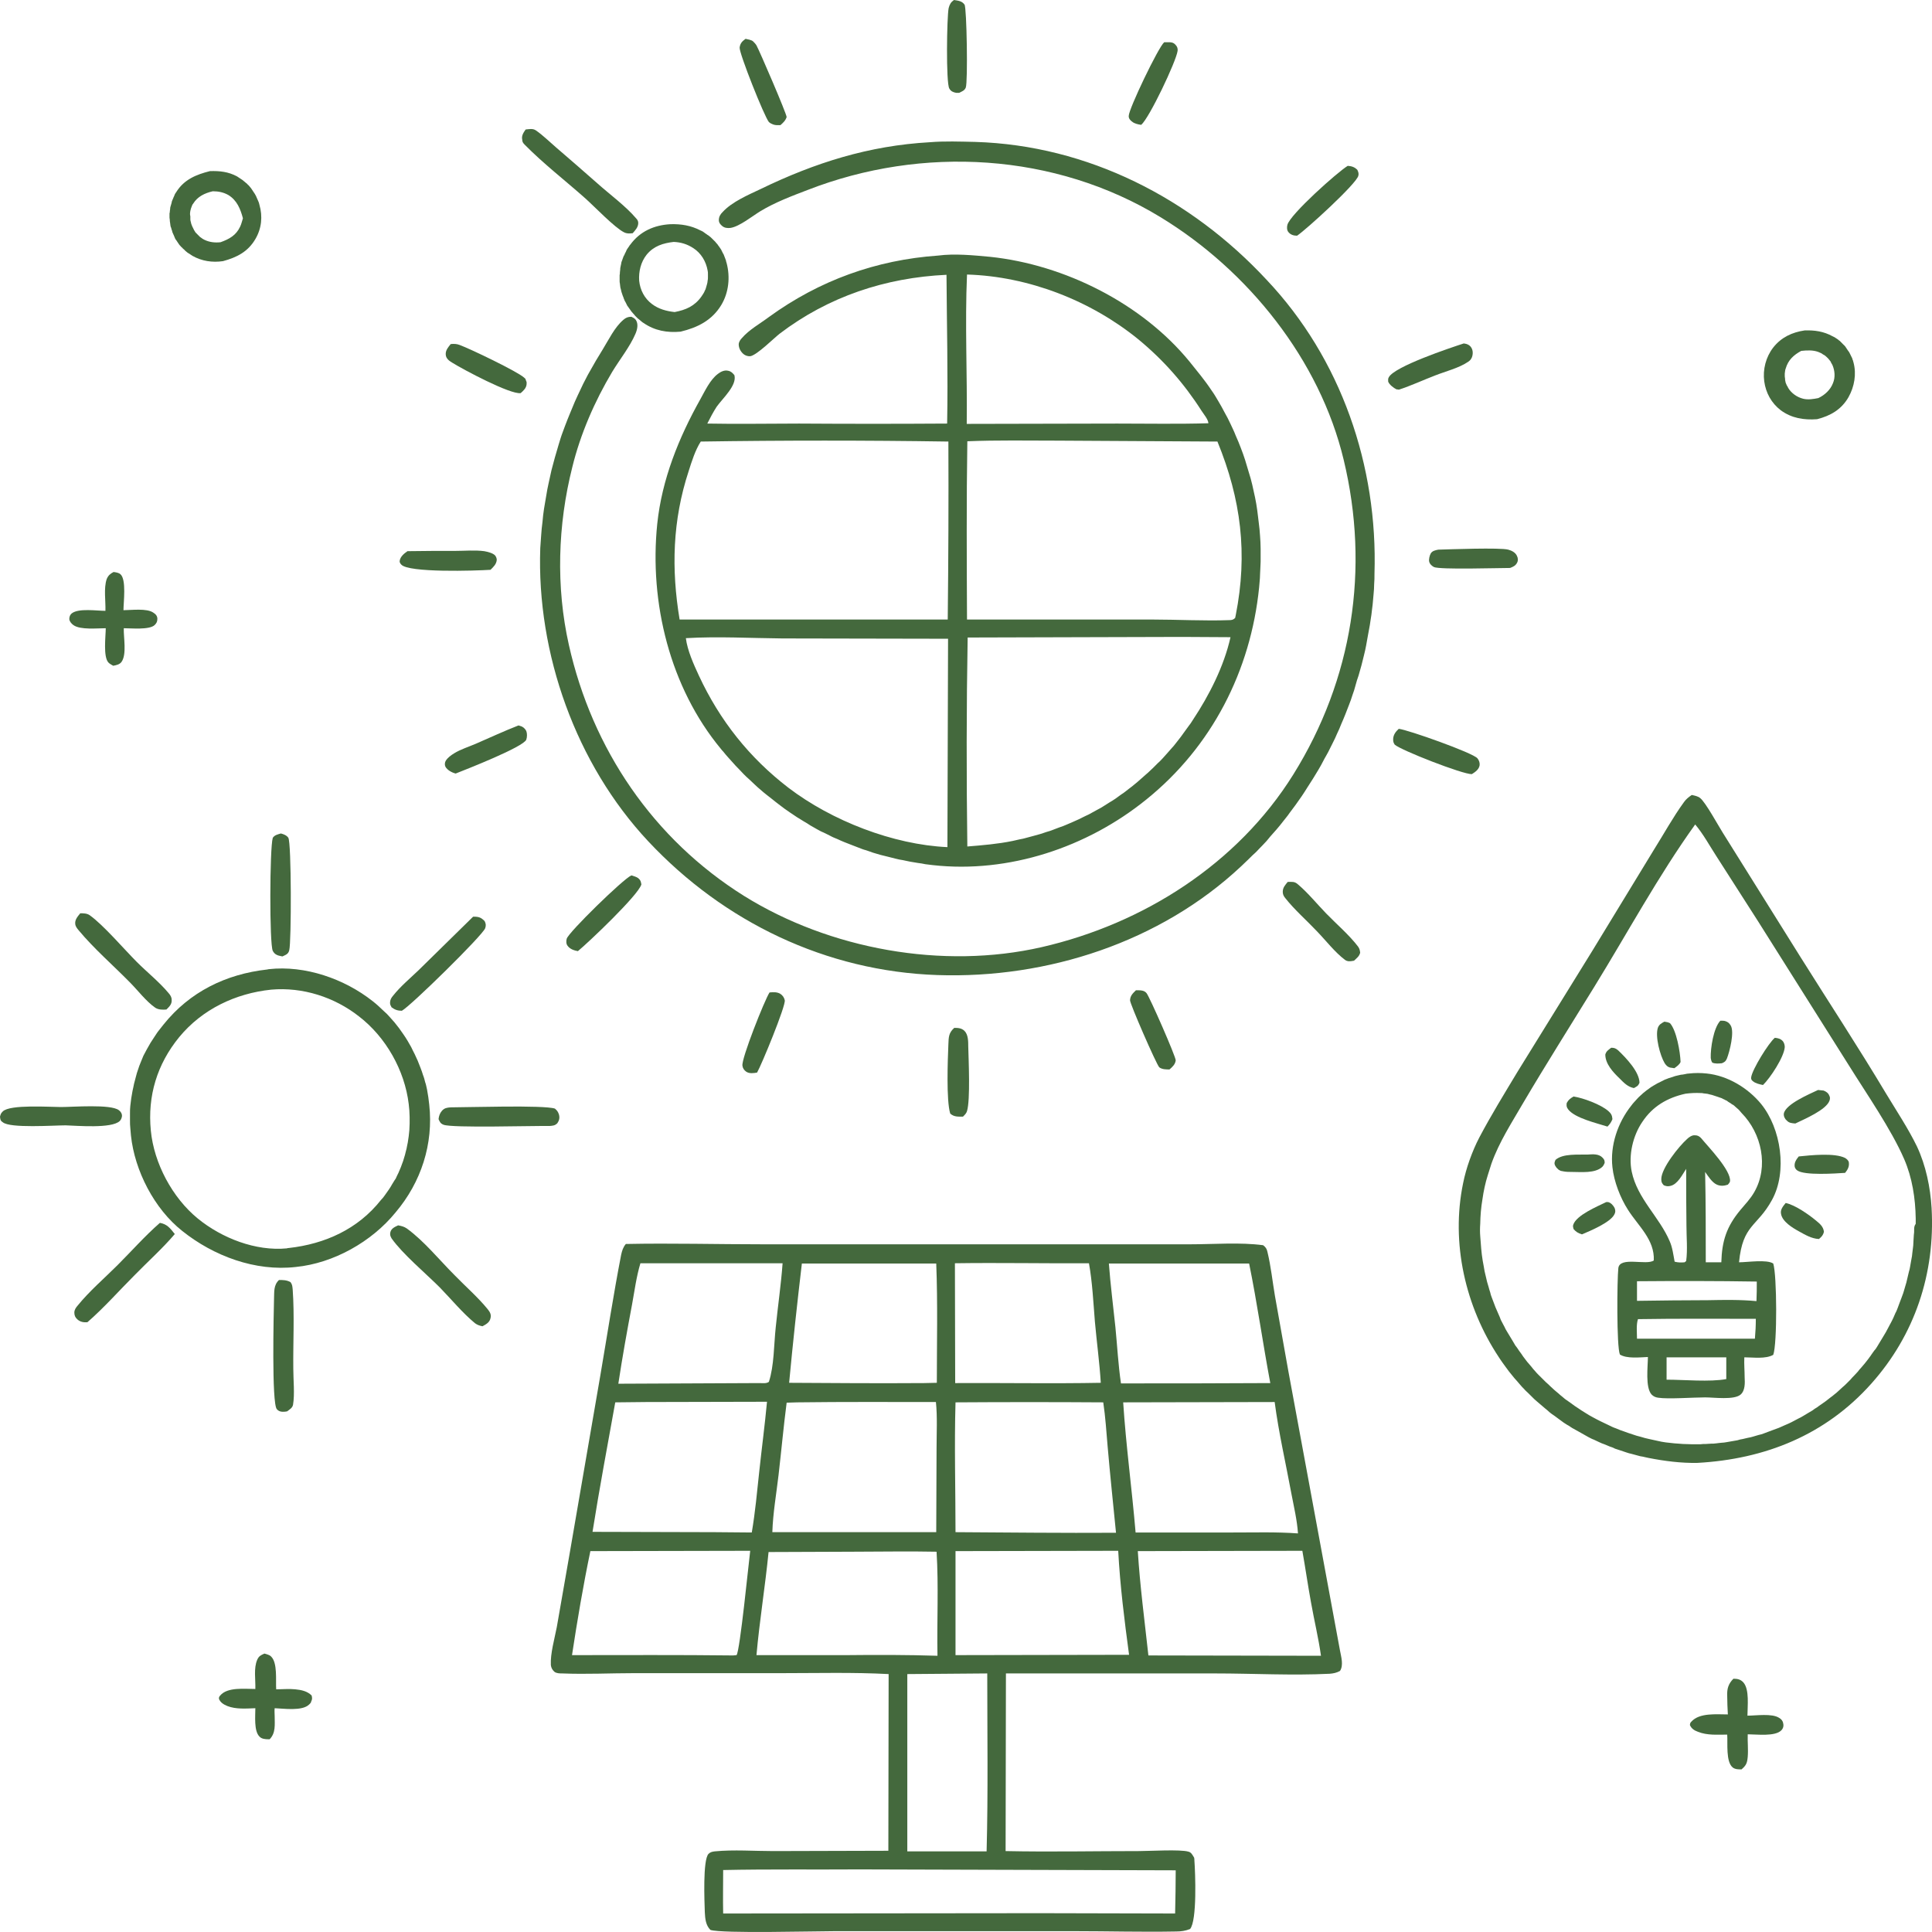 <svg width="42" height="42" viewBox="0 0 42 42" fill="none" xmlns="http://www.w3.org/2000/svg">
<path d="M25.424 23.249C25.492 23.189 25.546 23.141 25.559 23.053C25.566 22.979 24.985 21.656 24.924 21.589C24.87 21.521 24.775 21.528 24.694 21.528C24.626 21.595 24.572 21.643 24.566 21.744C24.559 21.811 25.134 23.128 25.201 23.202C25.262 23.249 25.35 23.249 25.424 23.249Z" fill="#44693D"/>
<path d="M16.221 23.297C16.289 23.344 16.384 23.33 16.458 23.317C16.553 23.155 17.087 21.859 17.06 21.744C17.046 21.683 17.013 21.636 16.959 21.602C16.884 21.562 16.81 21.568 16.729 21.575C16.62 21.744 16.113 23.02 16.14 23.168C16.147 23.222 16.174 23.263 16.221 23.297Z" fill="#44693D"/>
<path d="M31.104 12.03C31.077 12.077 31.057 12.165 31.07 12.212C31.084 12.266 31.125 12.3 31.172 12.327C31.3 12.387 32.578 12.347 32.828 12.347C32.896 12.32 32.943 12.3 32.977 12.239C33.004 12.192 33.004 12.138 32.977 12.084C32.943 12.009 32.862 11.969 32.788 11.949C32.612 11.901 31.51 11.942 31.267 11.949C31.199 11.962 31.138 11.976 31.104 12.03Z" fill="#44693D"/>
<path d="M11.312 15.783C11.299 15.776 11.285 15.776 11.272 15.77C10.961 15.891 10.657 16.033 10.345 16.168C10.19 16.235 10.014 16.289 9.872 16.377C9.805 16.418 9.73 16.472 9.69 16.539C9.669 16.573 9.663 16.627 9.683 16.667C9.723 16.742 9.825 16.796 9.906 16.816C10.129 16.728 11.373 16.242 11.441 16.08C11.461 16.019 11.461 15.945 11.441 15.891C11.414 15.837 11.367 15.796 11.312 15.783Z" fill="#44693D"/>
<path d="M9.832 7.885C10.068 8.033 11.096 8.58 11.319 8.546C11.38 8.492 11.441 8.438 11.448 8.351C11.448 8.344 11.448 8.337 11.448 8.33C11.448 8.324 11.448 8.317 11.448 8.31C11.448 8.303 11.448 8.297 11.441 8.29C11.441 8.283 11.434 8.276 11.434 8.27C11.434 8.263 11.427 8.256 11.427 8.249C11.427 8.243 11.421 8.236 11.421 8.236C11.414 8.229 11.414 8.222 11.407 8.222C11.4 8.216 11.4 8.216 11.394 8.209C11.245 8.074 10.217 7.581 9.994 7.5C9.926 7.473 9.865 7.473 9.798 7.48C9.744 7.547 9.683 7.615 9.69 7.709C9.696 7.797 9.764 7.844 9.832 7.885Z" fill="#44693D"/>
<path d="M28.197 5.124C28.393 4.995 29.488 3.996 29.529 3.821C29.542 3.774 29.529 3.74 29.508 3.693C29.448 3.632 29.387 3.612 29.299 3.605C29.076 3.74 28.048 4.658 27.987 4.887C27.974 4.935 27.974 5.002 28.007 5.043C28.055 5.104 28.122 5.124 28.197 5.124Z" fill="#44693D"/>
<path d="M24.613 2.646C24.66 2.687 24.748 2.707 24.809 2.714C24.985 2.565 25.566 1.343 25.6 1.107C25.607 1.06 25.593 1.013 25.559 0.979C25.505 0.911 25.438 0.918 25.363 0.918H25.309C25.181 1.026 24.538 2.369 24.538 2.518C24.532 2.572 24.572 2.619 24.613 2.646Z" fill="#44693D"/>
<path d="M16.891 2.721C16.918 2.721 16.938 2.721 16.965 2.721C17.026 2.667 17.073 2.626 17.101 2.545C17.094 2.457 16.512 1.107 16.445 0.986C16.424 0.952 16.397 0.925 16.37 0.898C16.33 0.864 16.255 0.857 16.208 0.844C16.134 0.898 16.093 0.938 16.079 1.033C16.066 1.154 16.614 2.531 16.715 2.653C16.769 2.7 16.837 2.721 16.891 2.721Z" fill="#44693D"/>
<path d="M20.786 2.018C20.806 2.018 20.826 2.018 20.853 2.018C20.914 1.985 20.968 1.971 20.995 1.904C21.043 1.782 21.016 0.162 20.968 0.101C20.914 0.02 20.826 0.014 20.738 0C20.671 0.047 20.644 0.095 20.623 0.176C20.583 0.371 20.563 1.802 20.637 1.924C20.671 1.985 20.718 2.005 20.786 2.018Z" fill="#44693D"/>
<path d="M21.022 24.154C21.097 23.911 21.056 23.026 21.049 22.75C21.049 22.642 21.049 22.493 20.968 22.412C20.907 22.351 20.833 22.345 20.745 22.345C20.623 22.453 20.623 22.547 20.617 22.703C20.603 23.04 20.569 23.918 20.657 24.208C20.738 24.282 20.826 24.275 20.934 24.275C20.975 24.235 21.009 24.201 21.022 24.154Z" fill="#44693D"/>
<path d="M30.408 8.472C30.678 8.384 30.935 8.263 31.199 8.162C31.422 8.074 31.72 8 31.916 7.865C31.956 7.838 31.976 7.817 31.997 7.77C32.024 7.702 32.024 7.615 31.983 7.554C31.949 7.5 31.889 7.473 31.821 7.466C31.53 7.561 30.313 7.966 30.191 8.202C30.171 8.236 30.178 8.256 30.178 8.297C30.205 8.364 30.293 8.432 30.36 8.465C30.374 8.465 30.394 8.465 30.408 8.472Z" fill="#44693D"/>
<path d="M10.663 12.387C10.724 12.327 10.792 12.266 10.799 12.171C10.799 12.138 10.785 12.104 10.765 12.077C10.717 12.023 10.602 11.996 10.528 11.982C10.325 11.955 10.102 11.976 9.899 11.976C9.554 11.976 9.203 11.976 8.858 11.982C8.79 12.03 8.702 12.097 8.689 12.192C8.682 12.219 8.702 12.252 8.723 12.273C8.878 12.455 10.339 12.408 10.663 12.387Z" fill="#44693D"/>
<path d="M32.166 16.634C32.172 16.58 32.152 16.526 32.118 16.485C32.017 16.364 30.604 15.864 30.408 15.844C30.34 15.905 30.286 15.979 30.286 16.073C30.286 16.121 30.293 16.148 30.32 16.188C30.455 16.31 31.801 16.836 31.997 16.829C32.071 16.782 32.152 16.728 32.166 16.634Z" fill="#44693D"/>
<path d="M12.563 20.677C12.793 20.488 13.882 19.455 13.943 19.226C13.929 19.158 13.929 19.138 13.875 19.091C13.841 19.064 13.774 19.044 13.726 19.03C13.551 19.104 12.361 20.265 12.32 20.407C12.306 20.454 12.306 20.522 12.34 20.562C12.394 20.637 12.489 20.664 12.563 20.677Z" fill="#44693D"/>
<path d="M28.832 19.86C28.629 19.651 28.44 19.415 28.217 19.226C28.142 19.158 28.088 19.172 27.994 19.172C27.94 19.239 27.886 19.293 27.886 19.388C27.886 19.442 27.906 19.482 27.94 19.523C28.142 19.779 28.406 20.009 28.629 20.245C28.819 20.441 29.021 20.704 29.238 20.866C29.292 20.907 29.353 20.9 29.421 20.887C29.427 20.887 29.434 20.887 29.441 20.88C29.495 20.826 29.549 20.792 29.569 20.711C29.562 20.657 29.556 20.623 29.522 20.576C29.326 20.32 29.055 20.09 28.832 19.86Z" fill="#44693D"/>
<path d="M2.603 24.37C2.63 24.343 2.644 24.309 2.651 24.269C2.657 24.215 2.624 24.161 2.583 24.134C2.407 23.999 1.582 24.066 1.325 24.066C1.089 24.066 0.216 24.005 0.061 24.161C0.02 24.201 0.014 24.221 0 24.275C0.007 24.336 0.007 24.363 0.061 24.397C0.216 24.532 1.17 24.464 1.427 24.464C1.67 24.471 2.427 24.539 2.603 24.37Z" fill="#44693D"/>
<path d="M12.151 24.228C12.131 24.167 12.11 24.14 12.063 24.1C11.82 24.019 10.149 24.073 9.791 24.073C9.717 24.08 9.663 24.086 9.608 24.147C9.561 24.201 9.541 24.262 9.534 24.329C9.561 24.39 9.575 24.424 9.642 24.451C9.832 24.525 11.596 24.471 11.948 24.478C12.022 24.471 12.063 24.471 12.117 24.417C12.158 24.356 12.171 24.302 12.151 24.228Z" fill="#44693D"/>
<path d="M6.106 20.785C6.119 20.785 6.126 20.792 6.14 20.792C6.207 20.758 6.268 20.745 6.288 20.657C6.336 20.475 6.336 18.314 6.268 18.213C6.234 18.159 6.16 18.132 6.106 18.119C6.038 18.139 5.971 18.152 5.93 18.213C5.862 18.436 5.856 20.529 5.93 20.671C5.971 20.752 6.038 20.772 6.106 20.785Z" fill="#44693D"/>
<path d="M8.736 21.973C8.926 21.872 10.494 20.333 10.548 20.178C10.569 20.117 10.562 20.076 10.535 20.023C10.46 19.948 10.413 19.928 10.305 19.928C10.298 19.928 10.291 19.928 10.285 19.928L9.095 21.096C8.912 21.271 8.702 21.447 8.547 21.643C8.506 21.69 8.479 21.737 8.479 21.798C8.479 21.845 8.493 21.859 8.513 21.899C8.587 21.953 8.648 21.973 8.736 21.973Z" fill="#44693D"/>
<path d="M3.476 26.584C3.151 26.868 2.86 27.198 2.556 27.502C2.272 27.786 1.941 28.069 1.684 28.387C1.65 28.427 1.616 28.474 1.616 28.535C1.616 28.596 1.636 28.643 1.684 28.684C1.745 28.738 1.819 28.751 1.9 28.744C2.265 28.427 2.59 28.056 2.935 27.712C3.219 27.421 3.536 27.138 3.8 26.827C3.699 26.699 3.631 26.611 3.476 26.584Z" fill="#44693D"/>
<path d="M1.947 19.894C1.887 19.854 1.812 19.854 1.745 19.854C1.69 19.921 1.623 19.995 1.636 20.09C1.643 20.144 1.677 20.184 1.711 20.225C2.042 20.623 2.455 20.981 2.82 21.352C2.989 21.521 3.178 21.771 3.374 21.906C3.442 21.953 3.543 21.953 3.618 21.946C3.678 21.886 3.739 21.832 3.732 21.737C3.732 21.676 3.705 21.636 3.665 21.589C3.462 21.346 3.198 21.136 2.975 20.913C2.705 20.643 2.245 20.104 1.947 19.894Z" fill="#44693D"/>
<path d="M6.363 28.035C6.356 27.968 6.356 27.927 6.316 27.873C6.234 27.826 6.153 27.826 6.065 27.826C5.944 27.941 5.964 28.083 5.957 28.238C5.95 28.549 5.903 30.506 6.018 30.634C6.065 30.689 6.126 30.695 6.194 30.689C6.207 30.689 6.228 30.682 6.241 30.682C6.295 30.641 6.356 30.608 6.37 30.54C6.41 30.311 6.376 29.993 6.376 29.75C6.37 29.19 6.403 28.596 6.363 28.035Z" fill="#44693D"/>
<path d="M9.886 27.725C9.554 27.394 9.223 26.982 8.844 26.706C8.784 26.665 8.729 26.652 8.655 26.638C8.581 26.672 8.506 26.706 8.486 26.787C8.473 26.841 8.486 26.874 8.513 26.922C8.75 27.259 9.257 27.684 9.561 27.988C9.811 28.245 10.055 28.542 10.325 28.765C10.379 28.805 10.427 28.819 10.488 28.832C10.562 28.792 10.643 28.751 10.663 28.657C10.684 28.576 10.65 28.521 10.602 28.461C10.393 28.204 10.122 27.968 9.886 27.725Z" fill="#44693D"/>
<path d="M11.407 3.146C11.813 3.558 12.293 3.929 12.726 4.314C12.922 4.489 13.361 4.948 13.564 5.049C13.632 5.083 13.679 5.077 13.754 5.07C13.807 5.009 13.875 4.941 13.875 4.847C13.875 4.806 13.855 4.773 13.828 4.746C13.605 4.482 13.246 4.219 12.983 3.983C12.685 3.72 12.381 3.456 12.083 3.2C11.941 3.078 11.799 2.937 11.65 2.835C11.583 2.788 11.502 2.808 11.427 2.815C11.38 2.883 11.333 2.95 11.353 3.038C11.353 3.085 11.373 3.112 11.407 3.146Z" fill="#44693D"/>
<path d="M1.596 13.589C1.745 13.697 2.116 13.657 2.299 13.657C2.299 13.825 2.238 14.284 2.36 14.406C2.387 14.433 2.427 14.453 2.461 14.473C2.529 14.46 2.603 14.446 2.644 14.386C2.759 14.217 2.684 13.859 2.691 13.657C2.847 13.657 3.246 13.697 3.361 13.589C3.401 13.549 3.421 13.515 3.421 13.454C3.421 13.393 3.388 13.353 3.334 13.319C3.192 13.218 2.853 13.265 2.684 13.265C2.684 13.096 2.752 12.597 2.617 12.482C2.576 12.448 2.515 12.441 2.468 12.435C2.394 12.475 2.353 12.509 2.319 12.59C2.252 12.793 2.299 13.062 2.292 13.279C2.103 13.279 1.711 13.218 1.562 13.333C1.521 13.366 1.501 13.42 1.508 13.474C1.521 13.515 1.548 13.555 1.596 13.589Z" fill="#44693D"/>
<path d="M6.417 36.724C6.282 36.71 6.14 36.724 6.004 36.724C5.991 36.535 6.038 36.143 5.89 36.008C5.856 35.974 5.795 35.961 5.748 35.947C5.673 35.981 5.626 36.001 5.592 36.082C5.511 36.265 5.558 36.521 5.551 36.717C5.328 36.717 4.943 36.67 4.787 36.859C4.76 36.892 4.76 36.892 4.76 36.933C4.794 37.014 4.862 37.054 4.943 37.088C5.132 37.162 5.355 37.142 5.551 37.135C5.551 37.304 5.518 37.628 5.639 37.75C5.687 37.804 5.768 37.81 5.835 37.81C5.842 37.81 5.849 37.81 5.862 37.81C5.998 37.669 5.971 37.493 5.971 37.304C5.971 37.25 5.964 37.196 5.971 37.135C6.167 37.142 6.572 37.203 6.721 37.054C6.735 37.041 6.748 37.027 6.762 37.007L6.748 36.953L6.762 37C6.789 36.933 6.789 36.926 6.775 36.859C6.681 36.764 6.552 36.737 6.417 36.724Z" fill="#44693D"/>
<path d="M38.677 37.345C38.522 37.243 38.177 37.297 37.988 37.297C37.988 37.095 38.035 36.73 37.9 36.575C37.839 36.508 37.771 36.494 37.683 36.494C37.575 36.602 37.541 36.71 37.548 36.865C37.548 37 37.555 37.135 37.562 37.27C37.318 37.27 36.946 37.23 36.77 37.426C36.743 37.453 36.743 37.459 36.737 37.5C36.77 37.581 36.838 37.621 36.913 37.648C37.115 37.729 37.339 37.709 37.548 37.709C37.562 37.892 37.514 38.303 37.67 38.425C37.724 38.465 37.792 38.465 37.859 38.465C37.961 38.377 37.981 38.33 37.994 38.195C38.008 38.033 37.988 37.864 37.994 37.702C38.184 37.702 38.59 37.756 38.725 37.615C38.765 37.574 38.779 37.52 38.765 37.466C38.758 37.412 38.725 37.372 38.677 37.345Z" fill="#44693D"/>
<path d="M38.711 8.918C38.948 9.093 39.218 9.134 39.502 9.113C39.793 9.039 40.03 8.904 40.185 8.634C40.314 8.405 40.361 8.128 40.293 7.878C40.287 7.865 40.287 7.851 40.28 7.831C40.273 7.817 40.266 7.804 40.266 7.79C40.26 7.777 40.253 7.763 40.246 7.75C40.239 7.736 40.233 7.723 40.226 7.709C40.219 7.696 40.212 7.682 40.206 7.669C40.199 7.655 40.192 7.642 40.178 7.628C40.172 7.615 40.158 7.601 40.151 7.588C40.145 7.574 40.131 7.561 40.124 7.547C40.118 7.534 40.104 7.52 40.097 7.513C40.084 7.5 40.077 7.493 40.063 7.48C40.05 7.466 40.043 7.459 40.03 7.446C40.016 7.432 40.009 7.426 39.996 7.412C39.982 7.405 39.969 7.392 39.962 7.385C39.949 7.378 39.935 7.365 39.922 7.358C39.908 7.351 39.895 7.338 39.881 7.331C39.867 7.324 39.854 7.318 39.84 7.311C39.644 7.203 39.448 7.176 39.232 7.183C38.961 7.223 38.725 7.331 38.549 7.554C38.387 7.763 38.319 8.033 38.353 8.29C38.387 8.54 38.508 8.762 38.711 8.918ZM38.799 8.121C38.799 8.101 38.806 8.087 38.806 8.067C38.806 8.047 38.813 8.033 38.819 8.013C38.873 7.824 38.995 7.716 39.157 7.628C39.279 7.615 39.408 7.608 39.523 7.649C39.536 7.655 39.556 7.662 39.57 7.669C39.583 7.676 39.604 7.682 39.617 7.696C39.631 7.702 39.644 7.716 39.665 7.723C39.678 7.736 39.692 7.743 39.705 7.757C39.719 7.77 39.732 7.784 39.746 7.797C39.759 7.811 39.766 7.824 39.779 7.838C39.793 7.851 39.8 7.865 39.807 7.885C39.813 7.898 39.827 7.919 39.834 7.932C39.888 8.054 39.901 8.202 39.847 8.33C39.793 8.472 39.671 8.587 39.529 8.654C39.421 8.675 39.306 8.695 39.198 8.668C39.063 8.634 38.941 8.546 38.873 8.432C38.867 8.418 38.86 8.398 38.846 8.384C38.84 8.371 38.833 8.351 38.826 8.337C38.819 8.324 38.813 8.303 38.813 8.29C38.806 8.27 38.806 8.256 38.806 8.236C38.806 8.216 38.799 8.202 38.799 8.182C38.799 8.155 38.799 8.135 38.799 8.121Z" fill="#44693D"/>
<path d="M3.692 4.806C3.692 4.82 3.699 4.84 3.699 4.854C3.699 4.867 3.705 4.887 3.705 4.901C3.705 4.914 3.712 4.935 3.719 4.948C3.726 4.962 3.726 4.982 3.732 4.995C3.739 5.009 3.746 5.029 3.746 5.043C3.753 5.056 3.76 5.077 3.766 5.09C3.773 5.104 3.78 5.117 3.787 5.137C3.793 5.151 3.8 5.164 3.807 5.185C3.814 5.198 3.82 5.212 3.834 5.225C3.841 5.239 3.854 5.252 3.861 5.266C3.868 5.279 3.881 5.293 3.888 5.306C3.895 5.32 3.908 5.333 3.922 5.347C3.935 5.36 3.942 5.374 3.956 5.38C3.969 5.394 3.976 5.407 3.989 5.414C4.003 5.428 4.016 5.434 4.023 5.448C4.037 5.461 4.05 5.468 4.064 5.482C4.077 5.495 4.091 5.502 4.104 5.509C4.118 5.515 4.131 5.529 4.145 5.536C4.158 5.542 4.172 5.556 4.186 5.563C4.388 5.677 4.618 5.711 4.848 5.677C5.146 5.596 5.389 5.475 5.551 5.198C5.687 4.968 5.714 4.705 5.639 4.449C5.633 4.435 5.633 4.415 5.626 4.401C5.619 4.388 5.612 4.368 5.606 4.354C5.599 4.341 5.592 4.32 5.585 4.307C5.578 4.293 5.572 4.28 5.565 4.26C5.558 4.246 5.551 4.233 5.538 4.212C5.531 4.199 5.518 4.185 5.511 4.172C5.504 4.158 5.491 4.145 5.484 4.131C5.477 4.118 5.464 4.104 5.457 4.091C5.443 4.077 5.436 4.064 5.423 4.05C5.409 4.037 5.403 4.023 5.389 4.017C5.376 4.003 5.369 3.99 5.355 3.983C5.342 3.969 5.328 3.963 5.315 3.949C5.301 3.936 5.288 3.929 5.274 3.915C5.261 3.909 5.247 3.895 5.234 3.888C5.22 3.882 5.207 3.868 5.193 3.861C5.18 3.855 5.166 3.841 5.152 3.834C4.963 3.733 4.774 3.713 4.564 3.72C4.267 3.794 4.003 3.902 3.834 4.172C3.827 4.185 3.814 4.199 3.807 4.212C3.8 4.226 3.793 4.239 3.787 4.26C3.78 4.273 3.773 4.287 3.766 4.307C3.76 4.32 3.753 4.341 3.746 4.354C3.739 4.368 3.732 4.388 3.732 4.401C3.726 4.415 3.726 4.435 3.719 4.449C3.712 4.462 3.712 4.482 3.705 4.496C3.699 4.509 3.699 4.53 3.699 4.543C3.699 4.557 3.692 4.577 3.692 4.59C3.692 4.604 3.692 4.624 3.685 4.638C3.685 4.651 3.685 4.671 3.685 4.685C3.685 4.698 3.685 4.719 3.685 4.732C3.692 4.773 3.692 4.793 3.692 4.806ZM4.131 4.638C4.131 4.617 4.138 4.597 4.138 4.584C4.145 4.563 4.145 4.55 4.152 4.53C4.158 4.509 4.165 4.496 4.172 4.476C4.179 4.455 4.186 4.442 4.199 4.428C4.294 4.273 4.449 4.199 4.625 4.158C4.747 4.158 4.855 4.179 4.963 4.239C5.152 4.354 5.227 4.543 5.281 4.746C5.261 4.806 5.247 4.874 5.22 4.928C5.132 5.117 4.983 5.198 4.794 5.266C4.672 5.279 4.551 5.266 4.442 5.212C4.422 5.205 4.409 5.191 4.395 5.185C4.382 5.171 4.361 5.164 4.348 5.151C4.334 5.137 4.321 5.124 4.307 5.11C4.294 5.097 4.28 5.083 4.267 5.07C4.253 5.056 4.24 5.043 4.233 5.022C4.219 5.009 4.213 4.989 4.206 4.975C4.199 4.955 4.186 4.941 4.179 4.921C4.172 4.901 4.165 4.887 4.158 4.867C4.152 4.847 4.152 4.833 4.145 4.813C4.138 4.793 4.138 4.779 4.138 4.759C4.138 4.739 4.138 4.719 4.138 4.705C4.131 4.678 4.131 4.658 4.131 4.638Z" fill="#44693D"/>
<path d="M13.706 5.313C13.693 5.326 13.679 5.347 13.672 5.36C13.659 5.374 13.652 5.394 13.639 5.407C13.625 5.428 13.618 5.441 13.611 5.461C13.605 5.482 13.591 5.495 13.584 5.515C13.578 5.536 13.571 5.549 13.557 5.569C13.551 5.59 13.544 5.603 13.537 5.623C13.53 5.644 13.524 5.664 13.517 5.677C13.51 5.698 13.503 5.718 13.503 5.738C13.496 5.758 13.496 5.779 13.49 5.799C13.483 5.819 13.483 5.839 13.483 5.86C13.483 5.88 13.476 5.9 13.476 5.92C13.476 5.941 13.476 5.961 13.47 5.981C13.47 6.001 13.47 6.022 13.47 6.042C13.47 6.062 13.47 6.082 13.47 6.103C13.47 6.123 13.47 6.143 13.476 6.163C13.476 6.184 13.483 6.204 13.483 6.224C13.483 6.244 13.49 6.265 13.496 6.285C13.503 6.305 13.503 6.325 13.51 6.346C13.517 6.366 13.524 6.386 13.53 6.406C13.537 6.427 13.544 6.447 13.551 6.46C13.557 6.481 13.564 6.501 13.571 6.514C13.578 6.535 13.584 6.548 13.598 6.568C13.605 6.589 13.618 6.602 13.625 6.622C13.632 6.643 13.645 6.656 13.659 6.676C13.672 6.69 13.679 6.71 13.693 6.724C13.706 6.737 13.713 6.757 13.726 6.771C13.74 6.784 13.754 6.805 13.767 6.818C13.78 6.832 13.794 6.845 13.807 6.865C13.821 6.879 13.835 6.892 13.848 6.906C13.862 6.919 13.875 6.933 13.895 6.946C13.909 6.96 13.929 6.973 13.943 6.987C13.956 7 13.977 7.014 13.99 7.021C14.233 7.189 14.504 7.237 14.795 7.21C15.16 7.122 15.478 6.967 15.681 6.629C15.843 6.359 15.877 6.022 15.796 5.718C15.789 5.698 15.782 5.677 15.782 5.664C15.775 5.644 15.768 5.623 15.762 5.61C15.755 5.59 15.748 5.576 15.741 5.556C15.735 5.536 15.728 5.522 15.714 5.502C15.708 5.482 15.694 5.468 15.687 5.448C15.681 5.428 15.667 5.414 15.66 5.401C15.647 5.387 15.64 5.367 15.627 5.353C15.613 5.34 15.606 5.32 15.593 5.306C15.579 5.293 15.566 5.279 15.552 5.259C15.539 5.245 15.525 5.232 15.511 5.218C15.498 5.205 15.485 5.191 15.471 5.178C15.457 5.164 15.444 5.151 15.424 5.137C15.41 5.124 15.39 5.11 15.376 5.104C15.363 5.09 15.342 5.083 15.329 5.07C15.315 5.056 15.295 5.049 15.282 5.036C15.268 5.029 15.248 5.016 15.227 5.009C15.018 4.901 14.808 4.867 14.572 4.874C14.22 4.894 13.916 5.029 13.706 5.313ZM14.058 5.536C14.213 5.347 14.416 5.286 14.646 5.259C14.802 5.266 14.937 5.306 15.072 5.394C15.241 5.502 15.349 5.684 15.383 5.88C15.39 5.907 15.39 5.927 15.39 5.954C15.39 5.981 15.39 6.001 15.39 6.028C15.39 6.055 15.39 6.076 15.383 6.103C15.383 6.13 15.376 6.15 15.37 6.177C15.363 6.204 15.356 6.224 15.349 6.251C15.342 6.278 15.336 6.298 15.322 6.319C15.315 6.339 15.302 6.366 15.288 6.386C15.275 6.406 15.261 6.427 15.248 6.447C15.099 6.656 14.91 6.737 14.666 6.784C14.484 6.764 14.315 6.717 14.173 6.609C14.01 6.487 13.916 6.305 13.895 6.103C13.882 5.907 13.929 5.698 14.058 5.536Z" fill="#44693D"/>
<path d="M21.198 3.085C20.874 3.078 20.535 3.065 20.211 3.092C18.892 3.166 17.716 3.537 16.532 4.111C16.262 4.239 15.911 4.388 15.708 4.611C15.66 4.658 15.627 4.712 15.627 4.786C15.627 4.84 15.66 4.881 15.701 4.914C15.748 4.955 15.816 4.962 15.877 4.955C16.073 4.928 16.363 4.692 16.532 4.59C16.844 4.401 17.215 4.26 17.554 4.131C20.049 3.159 22.936 3.321 25.235 4.725C27.128 5.88 28.69 7.817 29.211 9.998C29.779 12.361 29.407 14.764 28.116 16.836C26.905 18.78 24.856 20.083 22.645 20.59C20.495 21.082 18.04 20.637 16.174 19.476C14.2 18.24 12.874 16.283 12.367 14.021C12.083 12.759 12.124 11.409 12.442 10.153C12.617 9.437 12.928 8.722 13.307 8.087C13.47 7.817 13.693 7.54 13.814 7.257C13.855 7.162 13.882 7.041 13.821 6.953C13.794 6.919 13.767 6.906 13.726 6.886C13.652 6.886 13.605 6.906 13.551 6.953C13.361 7.115 13.233 7.385 13.104 7.594C13.057 7.676 13.003 7.757 12.956 7.838C12.908 7.919 12.861 8.006 12.814 8.087C12.766 8.168 12.726 8.256 12.678 8.344C12.638 8.432 12.597 8.513 12.557 8.6C12.516 8.688 12.476 8.776 12.442 8.864C12.408 8.951 12.367 9.039 12.334 9.127C12.3 9.215 12.266 9.302 12.232 9.397C12.198 9.485 12.171 9.579 12.144 9.667C12.117 9.755 12.09 9.849 12.063 9.944C12.036 10.038 12.016 10.126 11.989 10.22C11.968 10.315 11.948 10.409 11.928 10.497C11.908 10.592 11.887 10.686 11.874 10.781C11.86 10.875 11.84 10.97 11.826 11.064C11.813 11.159 11.799 11.253 11.793 11.348C11.779 11.442 11.772 11.537 11.765 11.631C11.759 11.726 11.752 11.82 11.745 11.915C11.664 14.21 12.523 16.613 14.091 18.288C15.735 20.043 17.959 21.116 20.38 21.197C22.767 21.278 25.221 20.482 26.98 18.834C27.034 18.78 27.088 18.733 27.142 18.679C27.196 18.625 27.25 18.571 27.304 18.524C27.358 18.47 27.405 18.416 27.46 18.362C27.514 18.308 27.561 18.254 27.608 18.193C27.656 18.139 27.71 18.078 27.757 18.024C27.804 17.97 27.852 17.91 27.899 17.849C27.946 17.788 27.994 17.734 28.034 17.673C28.082 17.613 28.122 17.552 28.17 17.491C28.21 17.43 28.258 17.369 28.298 17.309C28.339 17.248 28.379 17.187 28.42 17.12C28.46 17.059 28.501 16.991 28.541 16.931C28.582 16.87 28.616 16.802 28.656 16.742C28.697 16.674 28.731 16.613 28.765 16.546C28.798 16.478 28.839 16.418 28.873 16.35C28.907 16.283 28.94 16.215 28.974 16.148C29.008 16.08 29.042 16.013 29.069 15.945C29.103 15.878 29.13 15.81 29.157 15.742C29.184 15.675 29.218 15.607 29.245 15.533C29.272 15.466 29.299 15.392 29.326 15.324C29.353 15.257 29.38 15.182 29.4 15.115C29.427 15.047 29.448 14.973 29.468 14.899C29.488 14.825 29.508 14.757 29.535 14.683C29.556 14.608 29.576 14.541 29.596 14.467C29.617 14.392 29.63 14.325 29.65 14.251C29.671 14.176 29.684 14.102 29.698 14.035C29.711 13.96 29.725 13.886 29.738 13.812C29.752 13.738 29.765 13.663 29.779 13.589C29.792 13.515 29.799 13.441 29.813 13.366C29.819 13.292 29.833 13.218 29.84 13.143C29.846 13.069 29.853 12.995 29.86 12.921C29.867 12.847 29.873 12.772 29.873 12.698C29.88 12.624 29.88 12.55 29.88 12.475C29.955 10.133 29.157 7.797 27.534 6.082C25.891 4.314 23.653 3.159 21.198 3.085Z" fill="#44693D"/>
<path d="M9.331 24.012C9.324 23.958 9.318 23.904 9.311 23.85C9.304 23.796 9.291 23.742 9.284 23.688C9.27 23.634 9.264 23.58 9.243 23.526C9.23 23.472 9.216 23.418 9.196 23.371C9.182 23.317 9.162 23.27 9.142 23.215C9.122 23.162 9.101 23.114 9.081 23.06C9.061 23.013 9.034 22.959 9.013 22.912C8.986 22.864 8.966 22.817 8.939 22.763C8.912 22.716 8.885 22.669 8.858 22.622C8.831 22.574 8.797 22.527 8.77 22.486C8.736 22.439 8.709 22.399 8.675 22.351C8.642 22.311 8.608 22.264 8.574 22.223C8.54 22.183 8.5 22.142 8.466 22.102C8.432 22.061 8.391 22.021 8.351 21.987C8.31 21.946 8.27 21.913 8.229 21.872C8.189 21.838 8.148 21.798 8.101 21.764C7.485 21.278 6.633 20.981 5.842 21.069L5.808 21.076C4.909 21.177 4.125 21.562 3.557 22.27C3.523 22.311 3.489 22.358 3.455 22.399C3.421 22.439 3.394 22.486 3.361 22.534C3.334 22.581 3.3 22.622 3.273 22.669C3.246 22.716 3.219 22.763 3.192 22.811C3.165 22.858 3.144 22.905 3.117 22.952C3.097 23 3.077 23.053 3.056 23.101C3.036 23.148 3.016 23.202 3.002 23.249C2.982 23.303 2.968 23.351 2.955 23.404C2.941 23.459 2.928 23.506 2.914 23.56C2.901 23.614 2.894 23.668 2.881 23.715C2.874 23.769 2.86 23.823 2.853 23.877C2.847 23.931 2.84 23.985 2.833 24.039C2.826 24.093 2.826 24.147 2.826 24.201C2.826 24.255 2.826 24.309 2.826 24.363C2.826 24.417 2.826 24.471 2.833 24.525C2.84 24.579 2.84 24.633 2.847 24.687C2.928 25.45 3.354 26.28 3.962 26.76C4.645 27.306 5.551 27.644 6.43 27.543C7.249 27.462 8.08 26.996 8.601 26.355C9.155 25.7 9.426 24.869 9.331 24.012ZM8.527 25.74C8.506 25.781 8.479 25.821 8.452 25.862C8.425 25.902 8.398 25.936 8.371 25.977C8.344 26.017 8.317 26.051 8.283 26.085C7.783 26.719 7.066 27.043 6.275 27.131C6.261 27.131 6.248 27.131 6.241 27.138C5.558 27.205 4.821 26.915 4.3 26.49C3.746 26.037 3.347 25.288 3.279 24.579C3.205 23.823 3.415 23.134 3.895 22.547C4.395 21.94 5.119 21.595 5.896 21.514C6.579 21.454 7.269 21.676 7.803 22.095C8.391 22.547 8.797 23.27 8.885 23.999C8.892 24.046 8.892 24.093 8.899 24.14C8.899 24.188 8.905 24.235 8.905 24.282C8.905 24.329 8.905 24.377 8.905 24.424C8.905 24.471 8.899 24.518 8.899 24.566C8.892 24.613 8.892 24.66 8.885 24.701C8.878 24.748 8.871 24.795 8.865 24.836C8.858 24.883 8.844 24.923 8.838 24.971C8.824 25.018 8.817 25.058 8.804 25.106C8.79 25.153 8.777 25.194 8.763 25.241C8.75 25.281 8.729 25.328 8.716 25.369C8.696 25.41 8.682 25.457 8.662 25.497C8.642 25.538 8.621 25.578 8.601 25.625C8.574 25.659 8.554 25.7 8.527 25.74Z" fill="#44693D"/>
<path d="M41.673 24.923C41.483 24.532 41.227 24.147 41.003 23.776C40.402 22.77 39.759 21.791 39.137 20.799L37.453 18.105C37.359 17.957 37.075 17.437 36.96 17.349C36.913 17.309 36.838 17.295 36.777 17.282C36.71 17.329 36.656 17.369 36.608 17.437C36.372 17.761 36.169 18.132 35.952 18.477L34.607 20.684L32.991 23.297C32.707 23.769 32.416 24.242 32.159 24.728C32.078 24.883 32.01 25.045 31.949 25.214C31.889 25.383 31.841 25.551 31.807 25.72C31.537 27.023 31.855 28.407 32.585 29.507C32.605 29.541 32.632 29.575 32.653 29.608C32.68 29.642 32.7 29.676 32.727 29.71C32.754 29.743 32.774 29.777 32.801 29.811C32.828 29.845 32.855 29.878 32.883 29.912C32.91 29.946 32.937 29.98 32.964 30.007C32.991 30.04 33.018 30.067 33.045 30.101C33.072 30.135 33.099 30.162 33.133 30.196C33.16 30.23 33.194 30.256 33.221 30.284C33.248 30.311 33.282 30.344 33.309 30.371C33.336 30.398 33.369 30.432 33.403 30.459C33.437 30.486 33.464 30.513 33.498 30.54C33.532 30.567 33.559 30.594 33.593 30.621C33.626 30.648 33.66 30.675 33.687 30.702C33.721 30.729 33.755 30.756 33.789 30.776C33.822 30.803 33.856 30.823 33.89 30.851C33.924 30.878 33.958 30.898 33.991 30.925C34.025 30.945 34.059 30.972 34.1 30.992C34.133 31.012 34.167 31.04 34.208 31.06C34.242 31.08 34.282 31.1 34.316 31.12C34.35 31.141 34.39 31.161 34.424 31.181C34.458 31.202 34.499 31.222 34.532 31.242C34.573 31.262 34.607 31.283 34.647 31.296C34.688 31.316 34.722 31.33 34.762 31.35C34.803 31.37 34.837 31.384 34.877 31.397C34.918 31.411 34.952 31.431 34.992 31.445C35.033 31.458 35.073 31.472 35.107 31.492C35.148 31.505 35.188 31.519 35.229 31.532C35.269 31.546 35.31 31.559 35.351 31.573C35.391 31.586 35.432 31.6 35.472 31.607C35.513 31.62 35.553 31.627 35.594 31.64C35.635 31.654 35.675 31.661 35.716 31.667C35.756 31.674 35.797 31.688 35.837 31.694C36.182 31.762 36.547 31.809 36.899 31.802C38.373 31.721 39.685 31.195 40.679 30.081C41.626 29.021 42.072 27.684 41.991 26.26C41.964 25.814 41.869 25.342 41.673 24.923ZM41.612 26.733C41.612 26.773 41.612 26.814 41.605 26.847C41.605 26.888 41.598 26.928 41.598 26.962C41.598 27.003 41.592 27.043 41.592 27.077C41.585 27.117 41.585 27.158 41.578 27.192C41.571 27.232 41.571 27.266 41.565 27.306C41.558 27.347 41.551 27.381 41.544 27.421C41.538 27.462 41.531 27.495 41.524 27.536C41.517 27.576 41.511 27.61 41.497 27.651C41.49 27.691 41.477 27.725 41.47 27.765C41.463 27.806 41.45 27.84 41.443 27.88C41.429 27.921 41.423 27.954 41.409 27.995C41.396 28.035 41.389 28.069 41.375 28.11C41.362 28.143 41.348 28.184 41.335 28.218C41.321 28.252 41.308 28.292 41.294 28.326C41.281 28.36 41.267 28.4 41.254 28.434C41.24 28.468 41.227 28.508 41.206 28.542C41.193 28.576 41.172 28.616 41.159 28.65C41.145 28.684 41.125 28.717 41.105 28.758C41.084 28.792 41.071 28.825 41.051 28.859C41.031 28.893 41.017 28.927 40.997 28.96C40.976 28.994 40.956 29.028 40.936 29.062C40.916 29.095 40.895 29.129 40.875 29.163C40.855 29.197 40.834 29.23 40.814 29.264C40.794 29.298 40.773 29.332 40.746 29.359C40.726 29.392 40.699 29.419 40.679 29.453C40.659 29.487 40.632 29.514 40.611 29.548C40.584 29.581 40.564 29.608 40.537 29.642C40.51 29.669 40.489 29.703 40.462 29.73C40.435 29.757 40.408 29.791 40.388 29.818C40.361 29.845 40.334 29.878 40.307 29.905C40.28 29.932 40.253 29.959 40.226 29.993C40.199 30.02 40.172 30.047 40.145 30.074C40.118 30.101 40.091 30.128 40.057 30.155C40.03 30.182 39.996 30.209 39.969 30.236C39.942 30.263 39.908 30.29 39.881 30.311C39.854 30.337 39.82 30.358 39.786 30.385C39.752 30.412 39.725 30.432 39.692 30.459C39.658 30.479 39.631 30.506 39.597 30.526C39.563 30.547 39.529 30.574 39.502 30.594C39.468 30.614 39.435 30.634 39.401 30.662C39.367 30.682 39.333 30.702 39.299 30.722C39.266 30.742 39.232 30.763 39.198 30.783C39.164 30.803 39.13 30.823 39.097 30.837C39.063 30.857 39.029 30.871 38.995 30.891C38.961 30.911 38.928 30.925 38.887 30.945C38.853 30.959 38.813 30.979 38.779 30.992C38.745 31.006 38.704 31.026 38.671 31.04C38.637 31.053 38.596 31.067 38.562 31.08C38.529 31.093 38.488 31.107 38.454 31.12C38.42 31.134 38.38 31.148 38.346 31.161C38.306 31.175 38.272 31.188 38.231 31.195C38.191 31.208 38.157 31.215 38.116 31.229C38.076 31.242 38.042 31.249 38.001 31.256C37.961 31.262 37.927 31.276 37.886 31.283C37.846 31.289 37.812 31.296 37.771 31.31C37.731 31.316 37.697 31.323 37.656 31.33C37.616 31.337 37.582 31.343 37.541 31.35C37.501 31.357 37.46 31.364 37.426 31.364C37.386 31.37 37.345 31.37 37.312 31.377C37.271 31.384 37.23 31.384 37.197 31.384C37.156 31.384 37.115 31.391 37.082 31.391C37.041 31.391 37 31.391 36.967 31.397C36.906 31.397 36.845 31.397 36.777 31.397C36.716 31.397 36.656 31.391 36.588 31.391C36.527 31.384 36.466 31.384 36.399 31.377C36.338 31.37 36.277 31.364 36.216 31.357C36.155 31.35 36.094 31.337 36.033 31.323C35.973 31.31 35.912 31.296 35.851 31.283C35.79 31.269 35.729 31.256 35.668 31.235C35.608 31.222 35.547 31.202 35.486 31.181C35.425 31.161 35.364 31.141 35.31 31.12C35.249 31.1 35.195 31.08 35.134 31.053C35.073 31.033 35.019 31.006 34.965 30.979C34.911 30.952 34.85 30.925 34.796 30.898C34.742 30.871 34.688 30.844 34.627 30.81C34.573 30.783 34.519 30.749 34.465 30.715C34.411 30.682 34.357 30.648 34.309 30.614C34.255 30.581 34.208 30.547 34.154 30.506C34.12 30.486 34.093 30.459 34.059 30.439C34.025 30.419 33.998 30.392 33.964 30.364C33.931 30.337 33.904 30.317 33.877 30.29C33.849 30.263 33.816 30.243 33.789 30.216C33.761 30.189 33.728 30.162 33.701 30.135C33.674 30.108 33.647 30.081 33.613 30.054C33.586 30.027 33.559 30 33.532 29.973C33.505 29.946 33.478 29.919 33.45 29.892C33.423 29.865 33.396 29.838 33.369 29.804C33.342 29.777 33.315 29.743 33.295 29.716C33.268 29.689 33.248 29.656 33.221 29.629C33.194 29.602 33.173 29.568 33.146 29.534C33.119 29.5 33.099 29.473 33.079 29.44C33.058 29.406 33.031 29.379 33.011 29.345C32.991 29.311 32.964 29.278 32.943 29.251C32.923 29.217 32.903 29.183 32.883 29.149C32.862 29.116 32.842 29.082 32.822 29.048C32.801 29.014 32.781 28.981 32.761 28.947C32.74 28.913 32.72 28.879 32.707 28.846C32.686 28.812 32.673 28.778 32.653 28.744C32.632 28.711 32.619 28.677 32.605 28.636C32.592 28.603 32.572 28.562 32.558 28.528C32.544 28.494 32.524 28.454 32.511 28.42C32.497 28.387 32.484 28.346 32.47 28.312C32.456 28.279 32.443 28.238 32.429 28.204C32.416 28.171 32.402 28.13 32.396 28.096C32.382 28.062 32.375 28.022 32.362 27.982C32.348 27.941 32.342 27.907 32.328 27.867C32.321 27.826 32.308 27.793 32.301 27.752C32.294 27.712 32.281 27.678 32.274 27.637C32.267 27.597 32.26 27.563 32.254 27.522C32.247 27.482 32.24 27.448 32.233 27.408C32.22 27.32 32.206 27.232 32.2 27.144C32.193 27.057 32.186 26.969 32.179 26.874C32.172 26.787 32.172 26.699 32.179 26.604C32.179 26.517 32.186 26.429 32.193 26.334C32.2 26.247 32.213 26.159 32.227 26.071C32.24 25.983 32.254 25.895 32.274 25.808C32.294 25.72 32.315 25.632 32.342 25.551C32.369 25.463 32.396 25.383 32.423 25.295C32.592 24.822 32.862 24.41 33.112 23.978C33.613 23.128 34.14 22.297 34.654 21.46C35.378 20.286 36.047 19.044 36.852 17.923C37.028 18.132 37.163 18.382 37.312 18.612L38.211 20.016L40.185 23.148C40.571 23.769 41.112 24.545 41.396 25.2C41.571 25.605 41.639 26.051 41.646 26.49C41.646 26.53 41.646 26.571 41.646 26.604C41.612 26.652 41.612 26.692 41.612 26.733Z" fill="#44693D"/>
<path d="M37.224 23.101C37.291 23.128 37.359 23.121 37.433 23.114C37.494 23.087 37.514 23.074 37.541 23.013C37.602 22.858 37.71 22.432 37.623 22.291C37.589 22.237 37.562 22.216 37.501 22.196C37.474 22.189 37.433 22.189 37.399 22.189C37.251 22.345 37.183 22.784 37.19 23C37.197 23.033 37.197 23.06 37.224 23.101Z" fill="#44693D"/>
<path d="M35.209 23.445C35.303 23.54 35.384 23.627 35.52 23.654C35.587 23.614 35.608 23.614 35.641 23.54C35.641 23.303 35.351 23 35.181 22.837C35.127 22.79 35.094 22.777 35.026 22.777C34.965 22.824 34.918 22.851 34.898 22.925C34.898 23.128 35.067 23.31 35.209 23.445Z" fill="#44693D"/>
<path d="M34.958 26.132C34.945 26.132 34.931 26.132 34.918 26.132C34.728 26.226 34.269 26.415 34.201 26.625C34.188 26.665 34.201 26.679 34.208 26.719C34.262 26.78 34.303 26.807 34.39 26.834C34.566 26.76 35.006 26.577 35.094 26.402C35.121 26.355 35.121 26.314 35.1 26.26C35.073 26.206 35.019 26.145 34.958 26.132Z" fill="#44693D"/>
<path d="M36.311 23.209C36.338 23.215 36.372 23.215 36.399 23.222C36.453 23.182 36.507 23.148 36.534 23.087C36.527 22.871 36.446 22.399 36.304 22.243C36.263 22.223 36.23 22.216 36.182 22.21C36.121 22.243 36.067 22.27 36.04 22.345C35.979 22.534 36.088 22.945 36.189 23.114C36.223 23.162 36.25 23.195 36.311 23.209Z" fill="#44693D"/>
<path d="M34.83 25.369C34.857 25.342 34.87 25.315 34.884 25.281C34.884 25.227 34.877 25.207 34.837 25.166C34.755 25.079 34.62 25.092 34.519 25.099C34.309 25.106 33.978 25.072 33.816 25.214C33.795 25.261 33.782 25.288 33.809 25.342C33.816 25.349 33.816 25.355 33.822 25.362C33.829 25.369 33.829 25.376 33.836 25.383C33.843 25.389 33.849 25.396 33.856 25.403C33.863 25.41 33.87 25.416 33.877 25.423C33.883 25.43 33.89 25.436 33.897 25.436C33.904 25.443 33.91 25.443 33.924 25.45C33.931 25.457 33.937 25.457 33.951 25.457C33.958 25.457 33.971 25.463 33.978 25.463C34.045 25.477 34.113 25.477 34.181 25.477C34.37 25.477 34.674 25.511 34.83 25.369Z" fill="#44693D"/>
<path d="M34.945 24.491C34.999 24.437 35.026 24.397 35.053 24.329C35.046 24.248 35.026 24.208 34.965 24.154C34.803 24.012 34.424 23.87 34.208 23.837C34.14 23.877 34.1 23.904 34.059 23.978C34.052 24.039 34.052 24.066 34.093 24.12C34.242 24.309 34.715 24.417 34.945 24.491Z" fill="#44693D"/>
<path d="M39.482 26.537C39.32 26.402 39.022 26.193 38.819 26.152C38.765 26.22 38.698 26.294 38.718 26.388C38.745 26.557 38.968 26.692 39.103 26.766C39.239 26.841 39.381 26.928 39.543 26.935C39.604 26.881 39.631 26.854 39.651 26.78C39.638 26.665 39.563 26.604 39.482 26.537Z" fill="#44693D"/>
<path d="M38.109 23.506C38.163 23.553 38.258 23.573 38.326 23.587C38.481 23.438 38.785 22.979 38.799 22.763C38.799 22.716 38.785 22.669 38.758 22.635C38.711 22.581 38.65 22.567 38.583 22.561C38.447 22.675 38.096 23.242 38.069 23.418C38.062 23.465 38.082 23.486 38.109 23.506Z" fill="#44693D"/>
<path d="M38.84 24.356C38.894 24.417 38.955 24.417 39.029 24.424C39.225 24.329 39.705 24.127 39.773 23.924C39.786 23.884 39.786 23.85 39.766 23.816C39.746 23.762 39.698 23.729 39.644 23.708C39.611 23.702 39.563 23.702 39.523 23.695C39.34 23.783 38.819 23.999 38.779 24.208C38.772 24.262 38.799 24.323 38.84 24.356Z" fill="#44693D"/>
<path d="M40.111 25.173C39.881 25.058 39.367 25.113 39.103 25.14C39.049 25.207 39.002 25.274 39.015 25.362C39.022 25.396 39.042 25.423 39.069 25.443C39.225 25.558 39.901 25.511 40.111 25.497C40.165 25.43 40.206 25.362 40.192 25.268C40.185 25.227 40.145 25.194 40.111 25.173Z" fill="#44693D"/>
<path d="M37.102 23.337C36.973 23.323 36.845 23.323 36.723 23.337C36.689 23.337 36.662 23.344 36.629 23.351C36.595 23.357 36.568 23.364 36.541 23.364C36.514 23.371 36.48 23.378 36.453 23.384C36.426 23.391 36.392 23.398 36.365 23.411C36.338 23.418 36.304 23.431 36.277 23.438C36.25 23.452 36.216 23.459 36.189 23.472C36.162 23.486 36.135 23.499 36.108 23.513C36.081 23.526 36.054 23.54 36.027 23.553C36 23.567 35.973 23.587 35.946 23.6C35.919 23.614 35.892 23.634 35.871 23.648C35.844 23.668 35.824 23.681 35.797 23.702C35.77 23.722 35.749 23.742 35.722 23.762C35.702 23.783 35.675 23.803 35.655 23.823C35.635 23.843 35.608 23.864 35.587 23.891C35.567 23.911 35.547 23.938 35.526 23.958C35.506 23.978 35.486 24.005 35.465 24.032C35.168 24.404 34.999 24.903 35.053 25.376C35.087 25.686 35.222 26.037 35.391 26.301C35.614 26.652 35.973 26.949 35.952 27.401C35.797 27.516 35.209 27.306 35.181 27.57C35.154 27.82 35.141 29.271 35.215 29.446C35.364 29.541 35.648 29.507 35.824 29.5C35.824 29.703 35.763 30.162 35.905 30.317C35.946 30.358 35.993 30.378 36.047 30.385C36.257 30.419 36.811 30.378 37.068 30.378C37.264 30.378 37.697 30.439 37.839 30.317C37.94 30.23 37.934 30.061 37.927 29.939C37.927 29.797 37.913 29.656 37.92 29.507C38.116 29.507 38.38 29.548 38.549 29.453C38.637 29.217 38.63 27.718 38.549 27.468C38.407 27.374 37.988 27.441 37.805 27.441C37.886 26.611 38.197 26.679 38.522 26.085C38.86 25.47 38.718 24.532 38.285 23.999C38.001 23.654 37.562 23.384 37.102 23.337ZM36.23 29.993V29.507H37.528V29.98C37.169 30.047 36.608 29.993 36.23 29.993ZM38.15 29.102H35.587C35.587 28.974 35.567 28.798 35.608 28.677C36.459 28.663 37.318 28.67 38.17 28.67C38.17 28.819 38.163 28.96 38.15 29.102ZM38.191 27.86C38.191 28.002 38.191 28.143 38.184 28.285C37.832 28.252 37.48 28.258 37.129 28.265C36.615 28.265 36.101 28.272 35.587 28.279V27.853C36.459 27.846 37.325 27.846 38.191 27.86ZM38.136 25.916C38.055 26.058 37.94 26.179 37.832 26.307C37.535 26.665 37.433 26.976 37.42 27.441H37.082C37.082 26.787 37.082 26.132 37.068 25.477C37.136 25.572 37.217 25.706 37.325 25.754C37.406 25.788 37.48 25.781 37.562 25.754C37.582 25.727 37.602 25.713 37.609 25.68C37.636 25.443 37.129 24.923 36.98 24.741C36.94 24.701 36.906 24.68 36.845 24.68C36.784 24.674 36.716 24.721 36.676 24.761C36.5 24.917 36.115 25.396 36.115 25.632C36.115 25.7 36.128 25.72 36.169 25.767C36.223 25.788 36.257 25.794 36.311 25.781C36.473 25.747 36.574 25.531 36.656 25.41C36.656 25.821 36.656 26.233 36.662 26.645C36.662 26.895 36.689 27.165 36.656 27.414L36.622 27.441C36.541 27.448 36.486 27.448 36.405 27.428C36.378 27.286 36.358 27.117 36.297 26.982C36.074 26.456 35.594 26.058 35.472 25.47C35.398 25.113 35.499 24.687 35.702 24.39C35.925 24.053 36.243 23.864 36.642 23.776C36.75 23.762 36.865 23.756 36.973 23.762C36.994 23.762 37.014 23.762 37.034 23.769C37.054 23.769 37.075 23.776 37.095 23.776C37.115 23.776 37.136 23.783 37.156 23.789C37.176 23.796 37.197 23.796 37.217 23.803C37.237 23.81 37.257 23.816 37.278 23.823C37.298 23.83 37.318 23.837 37.339 23.843C37.359 23.85 37.379 23.857 37.399 23.864C37.42 23.87 37.44 23.877 37.46 23.891C37.48 23.897 37.501 23.911 37.514 23.918C37.535 23.924 37.555 23.938 37.568 23.951C37.589 23.965 37.602 23.972 37.623 23.985C37.643 23.999 37.656 24.012 37.677 24.019C37.697 24.032 37.71 24.046 37.724 24.059C37.737 24.073 37.758 24.086 37.771 24.1C37.785 24.113 37.805 24.127 37.819 24.147C37.832 24.161 37.846 24.181 37.859 24.194C38.299 24.64 38.454 25.362 38.136 25.916Z" fill="#44693D"/>
<path d="M15.965 8.155C15.924 8.108 15.897 8.074 15.829 8.06C15.748 8.04 15.667 8.081 15.606 8.128C15.437 8.256 15.329 8.492 15.227 8.675C14.754 9.518 14.389 10.423 14.288 11.388C14.112 13.103 14.565 14.946 15.674 16.283C15.687 16.303 15.708 16.323 15.721 16.337C15.755 16.377 15.789 16.424 15.829 16.465C15.863 16.505 15.904 16.546 15.938 16.586C15.971 16.627 16.012 16.667 16.052 16.708C16.093 16.748 16.127 16.789 16.167 16.829C16.208 16.87 16.248 16.91 16.289 16.944C16.33 16.985 16.37 17.018 16.411 17.059C16.451 17.099 16.492 17.133 16.532 17.167C16.573 17.201 16.614 17.241 16.661 17.275C16.702 17.309 16.749 17.342 16.79 17.376C16.83 17.41 16.877 17.444 16.918 17.477C16.965 17.511 17.006 17.545 17.053 17.579C17.101 17.613 17.141 17.64 17.188 17.673C17.236 17.707 17.283 17.734 17.33 17.768C17.378 17.795 17.425 17.828 17.472 17.855C17.52 17.883 17.567 17.91 17.614 17.943C17.662 17.97 17.709 17.997 17.756 18.024C17.804 18.051 17.851 18.078 17.905 18.099C17.953 18.125 18.007 18.146 18.054 18.173C18.101 18.2 18.155 18.22 18.203 18.24C18.25 18.261 18.304 18.288 18.358 18.308C18.412 18.328 18.46 18.348 18.514 18.369C18.568 18.389 18.615 18.409 18.669 18.429C18.723 18.45 18.771 18.47 18.825 18.483C18.879 18.504 18.933 18.517 18.98 18.537C19.034 18.551 19.088 18.571 19.143 18.585C19.197 18.598 19.251 18.612 19.305 18.625C19.359 18.639 19.413 18.652 19.467 18.666C19.521 18.679 19.575 18.693 19.629 18.699C19.683 18.713 19.738 18.72 19.792 18.733C19.846 18.74 19.9 18.753 19.954 18.76C20.008 18.767 20.062 18.774 20.116 18.787C20.17 18.794 20.224 18.801 20.279 18.807C21.928 18.99 23.632 18.423 24.917 17.383C26.344 16.235 27.189 14.581 27.372 12.772C27.378 12.678 27.392 12.583 27.392 12.495C27.399 12.401 27.399 12.306 27.405 12.212C27.405 12.117 27.405 12.023 27.405 11.928C27.405 11.834 27.399 11.739 27.392 11.645C27.385 11.55 27.378 11.456 27.365 11.368C27.351 11.274 27.345 11.179 27.331 11.091C27.318 10.997 27.304 10.909 27.284 10.815C27.264 10.72 27.243 10.632 27.223 10.538C27.203 10.45 27.176 10.355 27.148 10.268C27.122 10.18 27.094 10.085 27.067 9.998C27.04 9.91 27.006 9.822 26.973 9.734C26.939 9.647 26.905 9.559 26.864 9.471C26.831 9.383 26.79 9.302 26.75 9.215C26.709 9.127 26.668 9.046 26.621 8.965C26.581 8.884 26.533 8.803 26.486 8.722C26.439 8.641 26.391 8.56 26.337 8.486C26.195 8.27 26.019 8.06 25.857 7.858C24.823 6.595 23.139 5.752 21.523 5.583C21.158 5.549 20.752 5.509 20.393 5.556C19.048 5.65 17.811 6.096 16.715 6.892C16.526 7.034 16.282 7.169 16.127 7.351C16.093 7.385 16.059 7.439 16.059 7.486C16.059 7.567 16.1 7.642 16.161 7.696C16.201 7.73 16.262 7.75 16.316 7.743C16.465 7.709 16.81 7.365 16.945 7.257C18.007 6.447 19.251 6.035 20.576 5.974C20.583 7.054 20.61 8.135 20.59 9.208C19.515 9.215 18.446 9.215 17.371 9.208C16.708 9.208 16.039 9.221 15.376 9.208C15.437 9.086 15.505 8.958 15.579 8.843C15.714 8.654 16.025 8.378 15.965 8.155ZM25.938 15.641C25.911 15.682 25.884 15.729 25.85 15.77C25.823 15.81 25.789 15.851 25.762 15.891C25.735 15.932 25.701 15.972 25.674 16.013C25.641 16.053 25.614 16.094 25.58 16.134C25.546 16.175 25.519 16.215 25.485 16.249C25.451 16.289 25.418 16.323 25.384 16.364C25.35 16.404 25.316 16.438 25.282 16.478C25.248 16.512 25.215 16.553 25.174 16.586C25.14 16.62 25.1 16.661 25.066 16.694C25.032 16.728 24.991 16.762 24.958 16.796C24.917 16.829 24.883 16.863 24.843 16.897C24.802 16.931 24.768 16.964 24.728 16.998C24.687 17.032 24.647 17.066 24.613 17.093C24.572 17.126 24.532 17.153 24.491 17.187C24.451 17.221 24.41 17.248 24.369 17.275C24.329 17.302 24.288 17.336 24.248 17.363C24.207 17.39 24.167 17.417 24.119 17.444C24.079 17.471 24.031 17.498 23.991 17.525C23.95 17.552 23.903 17.579 23.862 17.599C23.815 17.626 23.774 17.646 23.727 17.673C23.68 17.7 23.639 17.721 23.592 17.741C23.544 17.761 23.504 17.788 23.457 17.808C23.409 17.828 23.362 17.849 23.321 17.869C23.274 17.889 23.227 17.91 23.179 17.93C23.132 17.95 23.085 17.97 23.037 17.984C22.99 18.004 22.943 18.017 22.895 18.038C22.848 18.058 22.801 18.072 22.753 18.085C22.706 18.099 22.659 18.119 22.611 18.132C22.564 18.146 22.517 18.159 22.463 18.173C22.415 18.186 22.368 18.2 22.314 18.213C22.267 18.227 22.212 18.24 22.165 18.247C22.118 18.261 22.064 18.267 22.016 18.281C21.692 18.348 21.36 18.375 21.029 18.402C21.009 16.89 21.009 15.371 21.036 13.859L25.695 13.846L26.75 13.852C26.608 14.487 26.283 15.121 25.938 15.641ZM26.466 9.599C26.98 10.855 27.128 12.036 26.864 13.373L26.851 13.434C26.81 13.474 26.777 13.481 26.723 13.481C26.195 13.501 25.58 13.468 25.046 13.468H21.022C21.016 12.178 21.009 10.882 21.029 9.593C21.678 9.566 22.341 9.579 22.99 9.579L26.466 9.599ZM21.022 5.968C22.361 6.008 23.713 6.535 24.748 7.378C25.289 7.824 25.742 8.337 26.121 8.931C26.168 9.005 26.263 9.113 26.27 9.201C25.607 9.221 24.944 9.208 24.288 9.208L21.016 9.215C21.029 8.128 20.975 7.041 21.022 5.968ZM20.596 18.416C19.413 18.362 18.081 17.842 17.141 17.126C16.289 16.472 15.647 15.662 15.194 14.689C15.079 14.44 14.944 14.143 14.91 13.873C15.606 13.832 16.316 13.873 17.006 13.879L20.61 13.886L20.596 18.416ZM20.617 9.599C20.623 10.889 20.617 12.178 20.603 13.468H14.774C14.592 12.367 14.619 11.314 14.971 10.241C15.038 10.031 15.113 9.788 15.234 9.599C17.026 9.572 18.825 9.572 20.617 9.599Z" fill="#44693D"/>
<path d="M28.007 29.804L27.716 28.171C27.662 27.853 27.629 27.529 27.554 27.219C27.541 27.151 27.514 27.111 27.46 27.07C26.959 27.003 26.384 27.05 25.877 27.05H16.58C15.593 27.05 14.592 27.023 13.605 27.043C13.544 27.117 13.524 27.185 13.503 27.279C13.334 28.15 13.199 29.035 13.05 29.905L12.381 33.787L12.104 35.373C12.056 35.623 11.962 35.947 11.975 36.197C11.982 36.258 12.009 36.305 12.056 36.346C12.104 36.379 12.171 36.379 12.225 36.379C12.746 36.4 13.273 36.373 13.787 36.373H16.999C17.77 36.373 18.548 36.352 19.318 36.393L19.312 40.234L16.81 40.241C16.397 40.241 15.951 40.207 15.539 40.247C15.485 40.254 15.444 40.261 15.403 40.301C15.275 40.43 15.315 41.348 15.322 41.571C15.329 41.712 15.342 41.854 15.444 41.955C15.694 42.036 17.729 41.982 18.155 41.982H23.348C24.085 41.982 24.829 42.003 25.566 41.989C25.674 41.989 25.769 41.976 25.871 41.935C26.026 41.753 25.985 40.713 25.965 40.443C25.965 40.423 25.965 40.403 25.959 40.383C25.925 40.328 25.898 40.268 25.837 40.254C25.668 40.2 24.978 40.241 24.762 40.241C23.795 40.241 22.828 40.261 21.861 40.241L21.868 36.379H26.418C27.243 36.379 28.082 36.427 28.907 36.386C28.988 36.379 29.055 36.366 29.13 36.325C29.211 36.204 29.157 36.022 29.13 35.88L28.007 29.804ZM27.155 27.468C27.331 28.332 27.453 29.203 27.615 30.067C26.533 30.074 25.451 30.074 24.369 30.074C24.309 29.669 24.288 29.257 24.248 28.852C24.2 28.393 24.14 27.927 24.106 27.468H27.155ZM23.673 27.462C23.747 27.873 23.768 28.312 23.802 28.731C23.842 29.176 23.903 29.622 23.93 30.061C22.875 30.081 21.82 30.061 20.765 30.067L20.759 27.462C21.732 27.448 22.706 27.468 23.673 27.462ZM20.772 30.486C21.84 30.479 22.916 30.479 23.984 30.486C24.031 30.803 24.052 31.127 24.079 31.445C24.133 32.072 24.2 32.7 24.261 33.321C23.098 33.328 21.935 33.315 20.772 33.308C20.772 32.369 20.745 31.424 20.772 30.486ZM17.432 27.468H20.353C20.387 28.332 20.366 29.197 20.366 30.061L20.089 30.067C19.109 30.074 18.135 30.067 17.155 30.061C17.236 29.197 17.33 28.332 17.432 27.468ZM17.33 30.486C18.338 30.473 19.345 30.479 20.346 30.479C20.38 30.803 20.36 31.154 20.36 31.485L20.353 33.308H16.79C16.803 32.896 16.877 32.477 16.925 32.066C16.986 31.539 17.033 31.019 17.101 30.493L17.33 30.486ZM13.74 28.36C13.794 28.062 13.835 27.752 13.922 27.462H17.013C16.979 27.927 16.911 28.387 16.864 28.852C16.823 29.23 16.83 29.689 16.715 30.04C16.661 30.081 16.58 30.067 16.512 30.067L13.442 30.081C13.53 29.5 13.632 28.933 13.74 28.36ZM16.012 35.981L15.938 35.988C14.768 35.974 13.598 35.981 12.435 35.981C12.55 35.225 12.678 34.469 12.834 33.72L16.309 33.713C16.276 33.969 16.086 35.893 16.012 35.981ZM15.532 33.308L12.881 33.301C13.03 32.363 13.206 31.424 13.375 30.486L14.044 30.479L16.674 30.473C16.627 30.979 16.56 31.478 16.506 31.985C16.458 32.43 16.418 32.876 16.343 33.315L15.532 33.308ZM18.419 35.981H16.445C16.512 35.232 16.634 34.489 16.708 33.74L18.514 33.733C19.129 33.733 19.744 33.72 20.36 33.733C20.407 34.482 20.366 35.245 20.38 35.995C19.724 35.974 19.068 35.974 18.419 35.981ZM21.462 36.379C21.462 37.669 21.482 38.958 21.448 40.247C20.874 40.247 20.299 40.247 19.724 40.247V36.393L21.462 36.379ZM25.559 40.659C25.559 40.97 25.553 41.287 25.546 41.598L22.611 41.591L15.721 41.598C15.714 41.287 15.721 40.97 15.721 40.653C16.708 40.632 17.702 40.646 18.696 40.639L25.559 40.659ZM20.772 35.981V33.72L24.309 33.713C24.349 34.469 24.444 35.225 24.545 35.974L20.772 35.981ZM24.417 30.486L27.71 30.479C27.798 31.148 27.953 31.816 28.075 32.477C28.129 32.761 28.197 33.044 28.217 33.335C27.75 33.301 27.277 33.315 26.804 33.315H24.687C24.606 32.363 24.478 31.424 24.417 30.486ZM24.965 35.988C24.883 35.238 24.782 34.476 24.735 33.72L28.312 33.713C28.379 34.091 28.433 34.469 28.501 34.84C28.569 35.225 28.663 35.61 28.717 35.995L24.965 35.988Z" fill="#44693D"/>
</svg>
